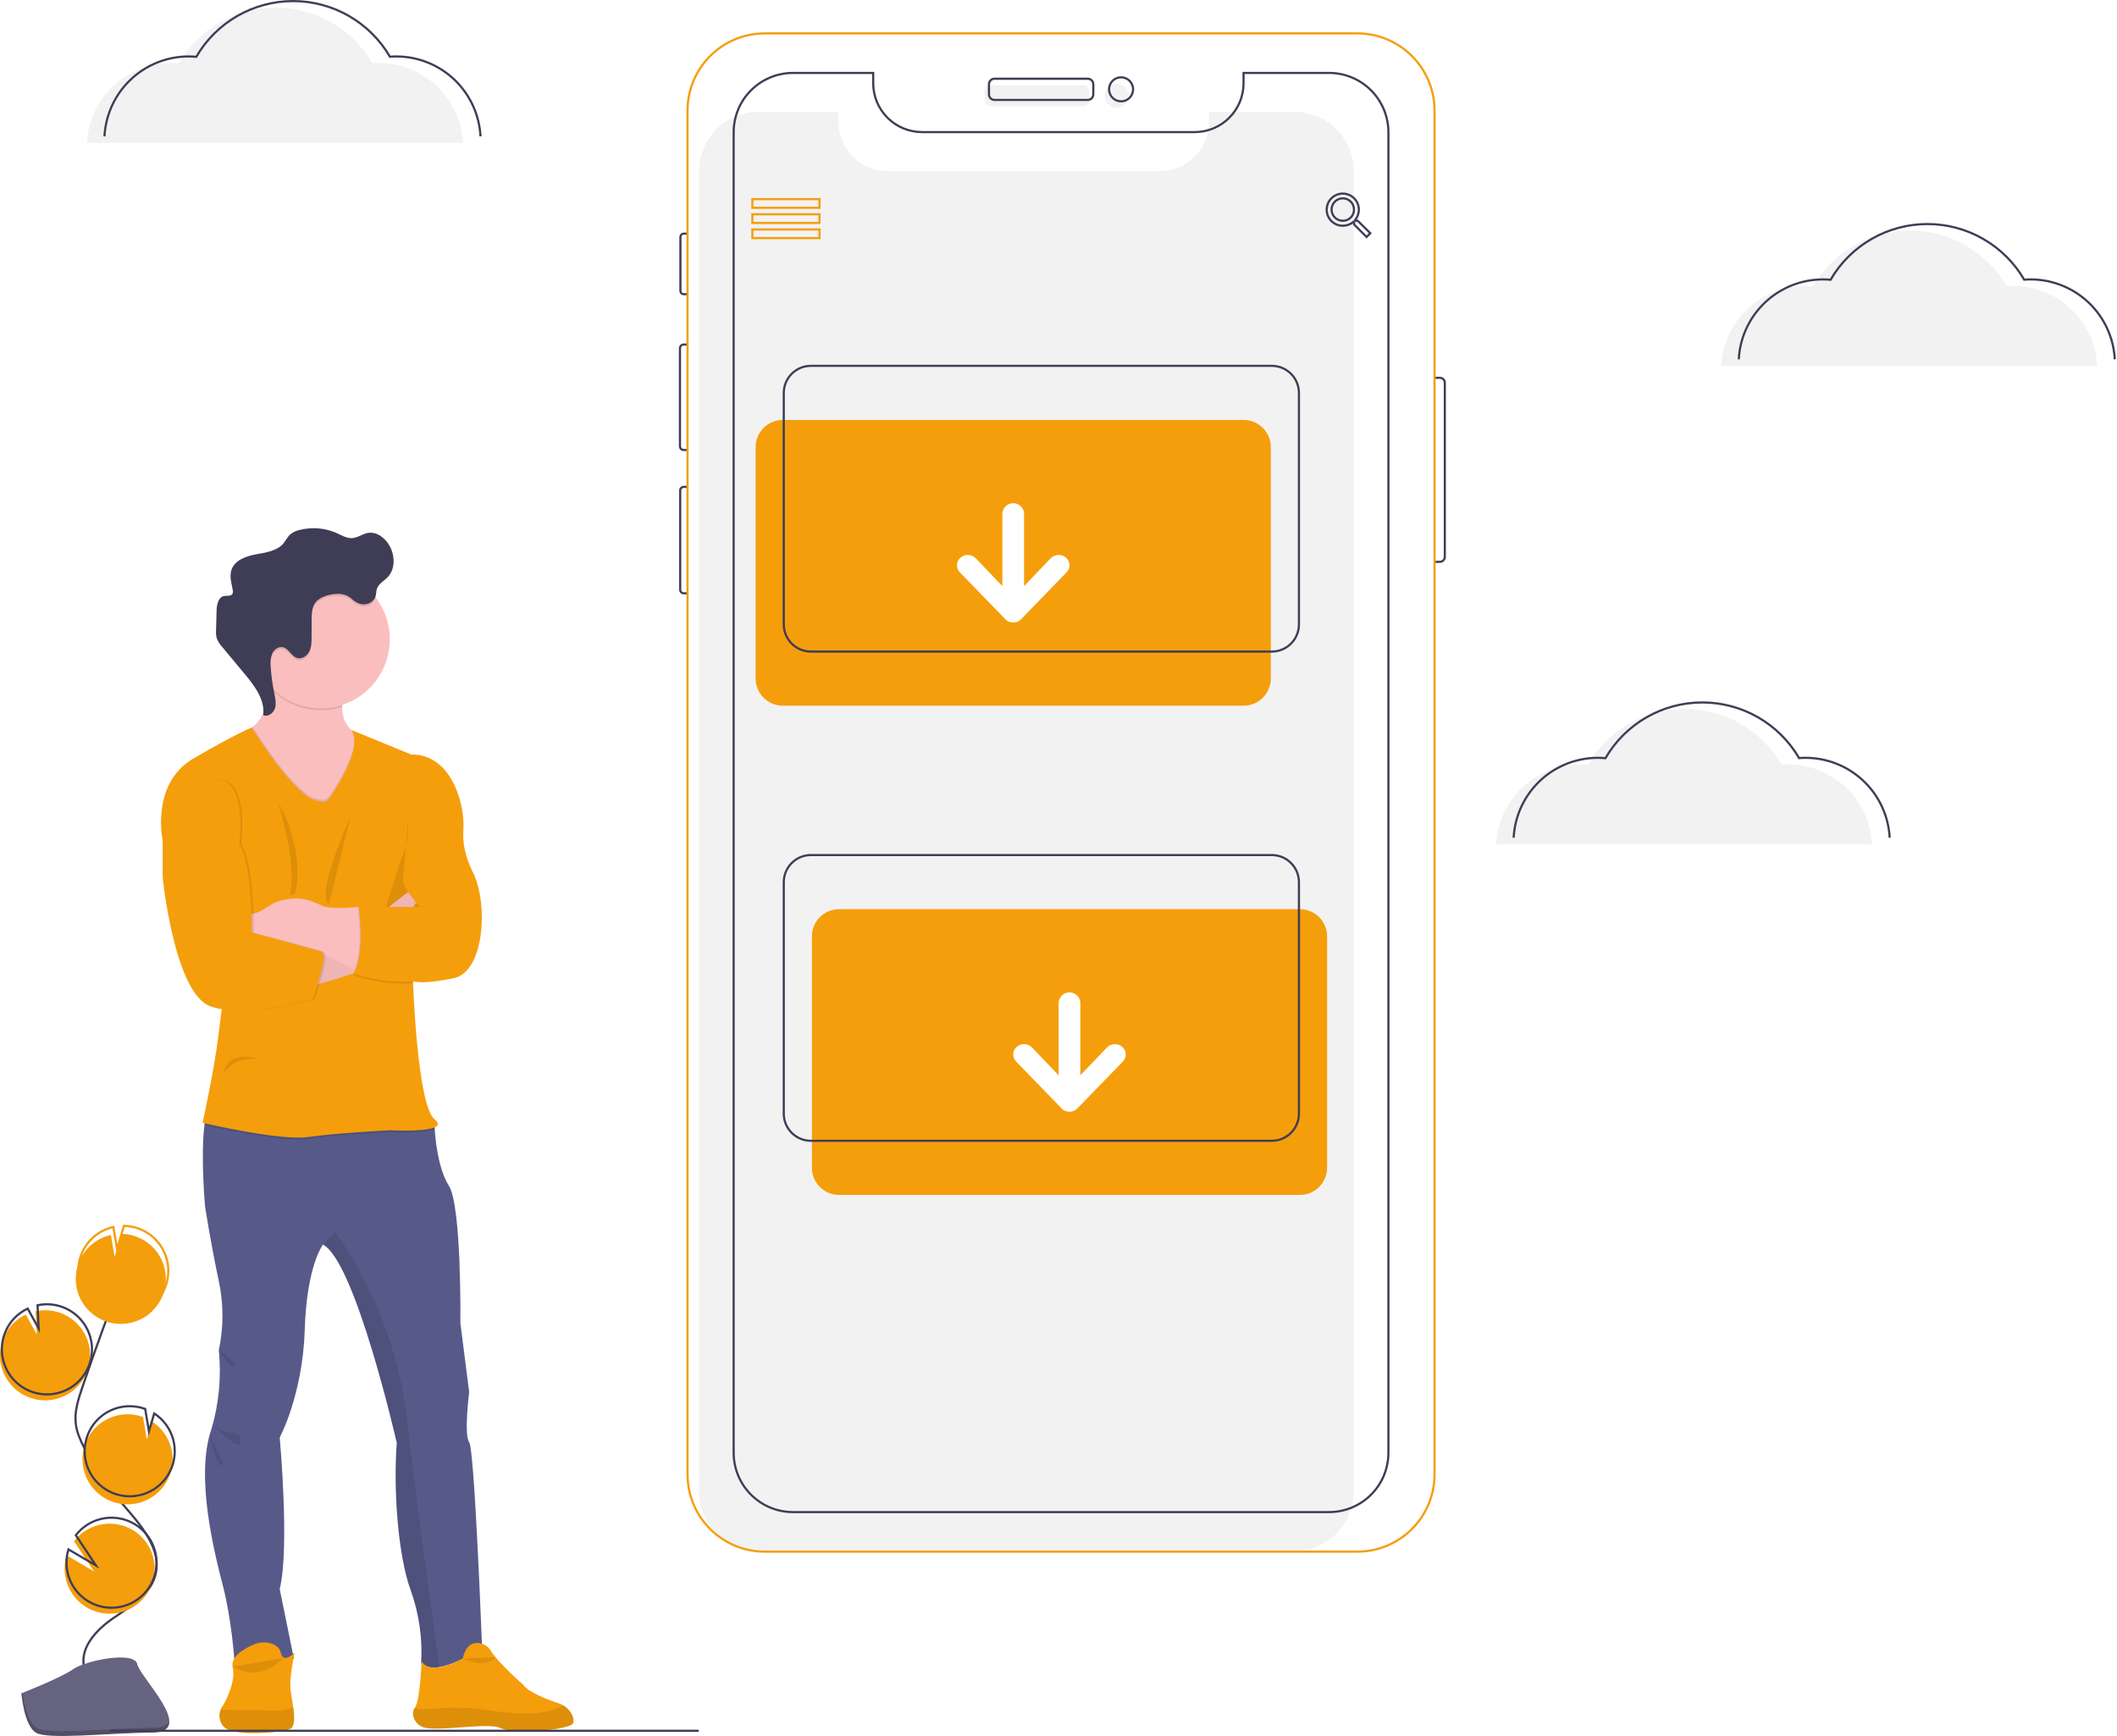 <svg width="978" height="802" viewBox="0 0 978 802" fill="none" xmlns="http://www.w3.org/2000/svg">
<rect width="978" height="802" fill="white"/>
<g clip-path="url(#clip0)">
<path d="M625.409 79.1V689.12C625.407 696.388 622.519 703.358 617.379 708.497C612.238 713.635 605.267 716.521 597.999 716.52H350.339C343.071 716.521 336.1 713.635 330.959 708.497C325.819 703.358 322.93 696.388 322.929 689.12V79.1C322.929 75.5 323.637 71.936 325.015 68.61C326.392 65.285 328.411 62.263 330.956 59.718C333.502 57.172 336.524 55.153 339.849 53.776C343.175 52.398 346.739 51.69 350.339 51.69H387.399V56.45C387.401 62.435 389.779 68.175 394.011 72.408C398.244 76.64 403.984 79.018 409.969 79.02H535.919C541.905 79.02 547.646 76.642 551.878 72.409C556.111 68.177 558.489 62.436 558.489 56.45V51.69H597.999C601.599 51.69 605.163 52.398 608.489 53.776C611.814 55.153 614.836 57.172 617.381 59.718C619.927 62.263 621.946 65.285 623.323 68.61C624.7 71.936 625.409 75.5 625.409 79.1V79.1Z" fill="#F2F2F2"/>
<path d="M662.721 174.526H665.175C665.783 174.526 666.366 174.767 666.796 175.197C667.225 175.627 667.467 176.21 667.467 176.817V257.254C667.467 257.862 667.225 258.445 666.796 258.875C666.366 259.305 665.783 259.546 665.175 259.546H662.721" stroke="#3F3D56" stroke-miterlimit="10"/>
<path d="M317.616 135.909H315.842C315.443 135.909 315.061 135.751 314.779 135.469C314.497 135.187 314.338 134.804 314.338 134.406V109.423C314.338 109.024 314.497 108.642 314.779 108.36C315.061 108.078 315.443 107.92 315.842 107.92H317.616" stroke="#3F3D56" stroke-miterlimit="10"/>
<path d="M317.337 207.882H315.823C315.373 207.882 314.942 207.703 314.624 207.385C314.307 207.067 314.128 206.636 314.128 206.187V160.858C314.128 160.635 314.172 160.415 314.257 160.209C314.342 160.004 314.467 159.817 314.624 159.66C314.782 159.502 314.968 159.377 315.174 159.292C315.38 159.207 315.6 159.163 315.823 159.163H317.616" stroke="#3F3D56" stroke-miterlimit="10"/>
<path d="M317.337 274.067H315.846C315.418 274.067 315.008 273.897 314.706 273.594C314.403 273.292 314.233 272.882 314.233 272.454V226.54C314.233 226.113 314.403 225.702 314.706 225.4C315.008 225.098 315.418 224.928 315.846 224.928H317.337" stroke="#3F3D56" stroke-miterlimit="10"/>
<path d="M627.027 15.423H353.31C333.597 15.423 317.616 31.404 317.616 51.117V681.103C317.616 700.816 333.597 716.797 353.31 716.797H627.027C646.74 716.797 662.721 700.816 662.721 681.103V51.117C662.721 31.404 646.74 15.423 627.027 15.423Z" stroke="#F59E0B" stroke-miterlimit="10"/>
<path d="M500.529 39.368H457.42C456.016 39.368 454.878 40.506 454.878 41.91V46.612C454.878 48.016 456.016 49.154 457.42 49.154H500.529C501.933 49.154 503.071 48.016 503.071 46.612V41.91C503.071 40.506 501.933 39.368 500.529 39.368Z" fill="#F2F2F2"/>
<path d="M515.908 49.811C518.973 49.811 521.458 47.326 521.458 44.261C521.458 41.196 518.973 38.71 515.908 38.71C512.842 38.71 510.357 41.196 510.357 44.261C510.357 47.326 512.842 49.811 515.908 49.811Z" fill="#F2F2F2"/>
<path d="M502.529 36.368H459.42C458.016 36.368 456.878 37.506 456.878 38.91V43.612C456.878 45.016 458.016 46.154 459.42 46.154H502.529C503.933 46.154 505.071 45.016 505.071 43.612V38.91C505.071 37.506 503.933 36.368 502.529 36.368Z" stroke="#3F3D56" stroke-miterlimit="10"/>
<path d="M517.908 46.811C520.973 46.811 523.458 44.326 523.458 41.261C523.458 38.196 520.973 35.71 517.908 35.71C514.842 35.71 512.357 38.196 512.357 41.261C512.357 44.326 514.842 46.811 517.908 46.811Z" stroke="#3F3D56" stroke-miterlimit="10"/>
<path d="M641.409 61.1V671.12C641.407 678.388 638.519 685.358 633.379 690.497C628.238 695.635 621.267 698.521 613.999 698.52H366.339C359.071 698.521 352.1 695.635 346.959 690.497C341.819 685.358 338.93 678.388 338.929 671.12V61.1C338.929 57.5 339.637 53.936 341.015 50.61C342.392 47.285 344.411 44.263 346.956 41.718C349.502 39.172 352.524 37.153 355.849 35.776C359.175 34.398 362.739 33.69 366.339 33.69H403.399V38.45C403.401 44.435 405.779 50.175 410.011 54.408C414.244 58.64 419.984 61.018 425.969 61.02H551.919C557.905 61.02 563.646 58.642 567.878 54.41C572.111 50.177 574.489 44.436 574.489 38.45V33.69H613.999C617.599 33.69 621.163 34.398 624.489 35.776C627.814 37.153 630.836 39.172 633.381 41.718C635.927 44.263 637.946 47.285 639.323 50.61C640.7 53.936 641.409 57.5 641.409 61.1V61.1Z" stroke="#3F3D56" stroke-miterlimit="10"/>
<path d="M378.579 91.99H347.579V95.99H378.579V91.99Z" stroke="#F59E0B" stroke-miterlimit="10"/>
<path d="M378.579 98.99H347.579V102.99H378.579V98.99Z" stroke="#F59E0B" stroke-miterlimit="10"/>
<path d="M378.579 105.99H347.579V109.99H378.579V105.99Z" stroke="#F59E0B" stroke-miterlimit="10"/>
<path d="M627.244 101.99H626.326L625.981 101.702C627.13 100.331 627.76 98.599 627.761 96.809C627.751 95.34 627.306 93.906 626.482 92.69C625.658 91.473 624.492 90.528 623.131 89.974C621.77 89.42 620.275 89.281 618.836 89.576C617.396 89.871 616.076 90.586 615.043 91.63C614.009 92.675 613.309 94.002 613.029 95.445C612.749 96.887 612.904 98.38 613.472 99.735C614.041 101.09 614.998 102.246 616.223 103.057C617.448 103.868 618.886 104.298 620.356 104.293C622.14 104.282 623.864 103.651 625.235 102.508L625.579 102.796V103.717L631.319 109.474L633.041 107.747L627.244 101.99ZM620.356 101.99C619.33 101.993 618.327 101.692 617.473 101.124C616.619 100.557 615.953 99.749 615.559 98.802C615.164 97.856 615.06 96.814 615.258 95.808C615.456 94.802 615.948 93.877 616.672 93.151C617.396 92.425 618.319 91.93 619.325 91.729C620.33 91.528 621.373 91.63 622.32 92.021C623.268 92.413 624.078 93.077 624.648 93.929C625.217 94.782 625.522 95.784 625.522 96.809C625.526 97.489 625.395 98.164 625.136 98.793C624.878 99.422 624.498 99.994 624.018 100.476C623.538 100.958 622.967 101.339 622.338 101.599C621.71 101.859 621.036 101.992 620.356 101.99V101.99Z" stroke="#3F3D56" stroke-miterlimit="10"/>
<path d="M795.154 168.989C795.676 159.025 800.001 149.641 807.239 142.773C814.476 135.904 824.073 132.075 834.051 132.075C835.234 132.075 836.403 132.136 837.56 132.24C842.11 124.412 848.634 117.915 856.481 113.398C864.328 108.88 873.222 106.501 882.276 106.496C891.33 106.492 900.227 108.863 908.078 113.373C915.929 117.883 922.459 124.374 927.017 132.198C927.993 132.124 928.975 132.075 929.97 132.075C939.948 132.075 949.545 135.904 956.782 142.773C964.019 149.641 968.345 159.025 968.866 168.989" fill="#F2F2F2"/>
<path d="M803.267 165.993C803.788 156.029 808.114 146.645 815.351 139.776C822.588 132.908 832.185 129.079 842.163 129.078C843.347 129.078 844.516 129.14 845.673 129.244C850.223 121.416 856.747 114.919 864.593 110.401C872.44 105.884 881.335 103.504 890.389 103.5C899.443 103.496 908.34 105.867 916.191 110.377C924.041 114.887 930.572 121.378 935.129 129.201C936.105 129.128 937.088 129.078 938.082 129.078C948.06 129.079 957.657 132.908 964.894 139.776C972.132 146.645 976.457 156.029 976.979 165.993" stroke="#3F3D56" stroke-miterlimit="10"/>
<path d="M691.154 389.989C691.676 380.025 696.001 370.641 703.239 363.773C710.476 356.904 720.073 353.075 730.051 353.075C731.234 353.075 732.403 353.136 733.56 353.24C738.11 345.412 744.634 338.915 752.481 334.398C760.328 329.88 769.222 327.5 778.276 327.496C787.33 327.492 796.227 329.863 804.078 334.373C811.929 338.883 818.459 345.374 823.017 353.198C823.993 353.124 824.975 353.075 825.97 353.075C835.948 353.075 845.545 356.904 852.782 363.773C860.019 370.641 864.345 380.025 864.866 389.989" fill="#F2F2F2"/>
<path d="M699.267 386.993C699.788 377.029 704.114 367.645 711.351 360.776C718.588 353.908 728.185 350.079 738.163 350.078C739.347 350.078 740.516 350.14 741.673 350.244C746.223 342.416 752.747 335.919 760.593 331.401C768.44 326.884 777.335 324.504 786.389 324.5C795.443 324.496 804.34 326.867 812.191 331.377C820.041 335.887 826.572 342.378 831.129 350.201C832.105 350.128 833.088 350.078 834.082 350.078C844.06 350.079 853.657 353.908 860.894 360.776C868.132 367.645 872.457 377.029 872.979 386.993" stroke="#3F3D56" stroke-miterlimit="10"/>
<path d="M40.154 65.989C40.676 56.025 45.001 46.641 52.239 39.773C59.476 32.904 69.073 29.075 79.051 29.075C80.234 29.075 81.403 29.136 82.56 29.24C87.11 21.412 93.634 14.915 101.481 10.398C109.328 5.88 118.222 3.5 127.276 3.496C136.33 3.492 145.227 5.863 153.078 10.373C160.929 14.883 167.459 21.374 172.017 29.198C172.993 29.124 173.975 29.075 174.97 29.075C184.948 29.075 194.545 32.904 201.782 39.773C209.019 46.641 213.345 56.025 213.866 65.989" fill="#F2F2F2"/>
<path d="M48.267 62.993C48.788 53.029 53.114 43.645 60.351 36.776C67.588 29.908 77.185 26.079 87.163 26.078C88.347 26.078 89.516 26.14 90.673 26.244C95.223 18.416 101.747 11.919 109.593 7.401C117.44 2.884 126.335 0.504 135.389 0.5C144.443 0.496 153.34 2.867 161.191 7.377C169.041 11.887 175.572 18.378 180.129 26.201C181.105 26.128 182.088 26.078 183.082 26.078C193.06 26.079 202.657 29.908 209.894 36.776C217.132 43.645 221.457 53.029 221.979 62.993" stroke="#3F3D56" stroke-miterlimit="10"/>
<path d="M574.532 194H361.626C354.697 194 349.079 199.618 349.079 206.547V313.453C349.079 320.382 354.697 326 361.626 326H574.532C581.461 326 587.079 320.382 587.079 313.453V206.547C587.079 199.618 581.461 194 574.532 194Z" fill="#F59E0B"/>
<path d="M587.532 169H374.626C367.697 169 362.079 174.618 362.079 181.547V288.453C362.079 295.382 367.697 301 374.626 301H587.532C594.461 301 600.079 295.382 600.079 288.453V181.547C600.079 174.618 594.461 169 587.532 169Z" stroke="#3F3D56" stroke-miterlimit="10"/>
<path d="M443.547 264.519L464.539 286.153C464.997 286.614 465.544 286.978 466.147 287.22C466.751 287.463 467.398 287.579 468.048 287.563H468.11C468.76 287.579 469.407 287.463 470.01 287.22C470.614 286.978 471.161 286.614 471.619 286.153L492.61 264.519C493.074 264.086 493.443 263.562 493.696 262.98C493.949 262.398 494.079 261.77 494.079 261.136C494.079 260.501 493.949 259.873 493.696 259.291C493.443 258.709 493.074 258.185 492.61 257.752C491.65 256.854 490.385 256.354 489.07 256.354C487.755 256.354 486.49 256.854 485.53 257.752L473.092 270.754V237.231C473.034 235.94 472.481 234.722 471.547 233.829C470.613 232.936 469.371 232.437 468.079 232.437C466.787 232.437 465.545 232.936 464.611 233.829C463.677 234.722 463.124 235.94 463.066 237.231V270.754L450.628 257.752C449.668 256.854 448.403 256.354 447.088 256.354C445.773 256.354 444.508 256.854 443.548 257.752C443.084 258.185 442.715 258.709 442.462 259.291C442.209 259.873 442.079 260.501 442.079 261.136C442.079 261.77 442.209 262.398 442.462 262.98C442.715 263.562 443.084 264.086 443.548 264.519H443.547Z" fill="white"/>
<path d="M387.626 552H600.532C607.461 552 613.079 546.382 613.079 539.453V432.547C613.079 425.618 607.461 420 600.532 420H387.626C380.696 420 375.079 425.618 375.079 432.547V539.453C375.079 546.382 380.696 552 387.626 552Z" fill="#F59E0B"/>
<path d="M374.626 527H587.532C594.461 527 600.079 521.382 600.079 514.453V407.547C600.079 400.618 594.461 395 587.532 395H374.626C367.696 395 362.079 400.618 362.079 407.547V514.453C362.079 521.382 367.696 527 374.626 527Z" stroke="#3F3D56" stroke-miterlimit="10"/>
<path d="M518.61 490.519C519.074 490.086 519.443 489.562 519.696 488.98C519.949 488.398 520.079 487.77 520.079 487.136C520.079 486.501 519.949 485.873 519.696 485.291C519.443 484.709 519.074 484.185 518.61 483.752C517.65 482.854 516.385 482.354 515.07 482.354C513.755 482.354 512.49 482.854 511.53 483.752L499.092 496.754V463.231C499.034 461.94 498.481 460.721 497.547 459.829C496.613 458.936 495.371 458.437 494.079 458.437C492.787 458.437 491.545 458.936 490.611 459.829C489.677 460.721 489.124 461.94 489.066 463.231V496.754L476.628 483.752C475.668 482.854 474.403 482.354 473.088 482.354C471.773 482.354 470.508 482.854 469.548 483.752C469.084 484.185 468.715 484.709 468.462 485.291C468.209 485.873 468.079 486.501 468.079 487.136C468.079 487.77 468.209 488.398 468.462 488.98C468.715 489.562 469.084 490.086 469.548 490.519L490.539 512.153C490.997 512.614 491.544 512.978 492.148 513.22C492.751 513.463 493.398 513.579 494.048 513.563H494.11C494.76 513.579 495.407 513.463 496.01 513.22C496.614 512.978 497.161 512.614 497.619 512.153L518.61 490.519H518.61Z" fill="white"/>
<path d="M216.909 765.098L216.908 765.1C216.908 765.1 216.594 765.275 216.057 765.547C216.346 765.397 216.63 765.248 216.909 765.098Z" fill="url(#paint0_linear)"/>
<path d="M97.643 660.302C90.14 681.872 98.895 716.886 102.96 732.515C107.021 748.148 108.273 766.905 108.273 766.905C124.216 769.404 135.784 766.277 135.784 766.277L129.22 734.081C133.909 715.01 129.22 664.054 129.22 664.054C129.22 664.054 139.845 644.359 140.783 614.349C141.707 584.807 148.989 575.26 149.219 574.965L149.223 574.96C164.229 582.777 183.299 666.558 183.299 666.558C181.738 686.876 183.613 718.138 189.864 735.019C193.655 745.741 195.25 757.116 194.553 768.466C196.738 770.314 199.777 770.628 203.059 770.098C211.987 768.654 222.688 760.964 222.688 760.964C222.688 760.964 219.251 669.681 216.747 666.243C214.248 662.806 216.747 643.112 216.747 643.112L212.686 611.226C212.686 611.226 213.31 557.141 207.369 547.763C202.243 539.665 201.062 525.434 200.832 521.696C200.799 521.105 200.785 520.777 200.785 520.777L191.74 509.941C191.74 509.941 104.208 503.376 97.643 509.941C96.03 511.554 95.036 515.216 94.445 519.83C92.64 534.01 94.708 557.141 94.708 557.141C94.708 557.141 97.334 574.336 101.085 591.841C103.339 602.35 103.339 613.218 101.085 623.727C102.319 636.027 101.15 648.449 97.643 660.302V660.302Z" fill="#575A89"/>
<path d="M103.115 797.384C107.021 802.542 129.998 800.353 133.909 798.744C136.296 797.759 136.117 793.267 135.47 788.639C135.062 785.694 134.462 782.693 134.218 780.503C133.595 774.876 136.094 763.463 136.094 763.463C136.094 763.463 130.936 768.935 129.688 763.463C129.141 761.071 127.217 759.845 125.226 759.222C122.547 758.414 119.667 758.595 117.111 759.731C113.051 761.492 106.275 765.248 107.49 770.328C109.211 777.507 103.115 787.692 103.115 787.692C102.642 788.288 102.258 788.95 101.976 789.657C101.439 790.925 101.261 792.317 101.462 793.68C101.663 795.043 102.235 796.325 103.115 797.384V797.384Z" fill="#F59E0B"/>
<path opacity="0.1" d="M103.115 797.384C107.021 802.542 129.998 800.353 133.909 798.744C136.296 797.759 136.117 793.267 135.47 788.639C133.004 789.794 128.807 790.753 121.812 790.106C120.179 789.953 118.539 789.903 116.899 789.955C111.924 790.179 106.939 790.079 101.976 789.657C101.439 790.925 101.261 792.317 101.462 793.68C101.663 795.043 102.235 796.325 103.115 797.384V797.384Z" fill="black"/>
<path opacity="0.1" d="M183.299 666.558C181.738 686.876 183.613 718.138 189.864 735.019C193.655 745.741 195.25 757.116 194.553 768.466C196.738 770.314 199.777 770.628 203.059 770.098C201.174 756.912 193.137 700.104 187.988 655.224C182.127 604.112 154.696 568.944 154.696 568.944L149.223 574.96C164.229 582.777 183.299 666.558 183.299 666.558Z" fill="black"/>
<path d="M112.493 338.004L116.31 356.761L135.001 388.178L158.058 378.331C158.058 378.331 189.395 345.507 169.701 340.818C167.341 340.313 165.113 339.321 163.16 337.906C159.296 334.989 158.076 330.75 158.058 326.6C158.211 321.948 159.3 317.374 161.26 313.152L120.934 300.491C122.599 305.789 123.571 311.281 123.827 316.828C124.137 327.81 120.057 333.221 116.709 335.8C115.463 336.807 114.03 337.556 112.493 338.004V338.004Z" fill="#FBBEBE"/>
<path opacity="0.1" d="M120.934 300.491C122.599 305.789 123.571 311.281 123.827 316.828C124.562 317.702 125.345 318.535 126.172 319.323C130.336 323.3 135.498 326.076 141.111 327.357C146.725 328.638 152.581 328.377 158.058 326.6C158.211 321.948 159.3 317.374 161.26 313.152L120.934 300.491Z" fill="black"/>
<path d="M116.31 295.333C116.311 301.639 118.181 307.804 121.685 313.047C125.188 318.29 130.168 322.377 135.994 324.79C141.82 327.203 148.231 327.835 154.416 326.604C160.601 325.374 166.282 322.337 170.741 317.878C175.201 313.419 178.237 307.738 179.468 301.553C180.698 295.368 180.067 288.957 177.653 283.131C175.24 277.305 171.154 272.325 165.91 268.821C160.667 265.318 154.503 263.447 148.197 263.447C144.005 263.432 139.851 264.246 135.976 265.843C132.1 267.439 128.579 269.788 125.615 272.752C122.651 275.716 120.303 279.237 118.706 283.113C117.109 286.988 116.295 291.142 116.31 295.333V295.333Z" fill="#FBBEBE"/>
<path opacity="0.1" d="M112.493 338.004L116.31 356.761L135.001 388.178L158.058 378.331C158.058 378.331 189.395 345.507 169.701 340.818C167.341 340.313 165.113 339.321 163.16 337.906C166.719 347.678 152.037 368.015 152.037 368.015C150.33 370.528 146.41 368.953 146.41 368.953C136.957 367.522 119.546 340.325 116.709 335.8C115.463 336.807 114.03 337.556 112.493 338.004V338.004Z" fill="black"/>
<path opacity="0.1" d="M94.445 519.83C99.992 521.091 130.706 527.895 142.349 526.193C155.165 524.318 180.083 523.07 180.083 523.07C180.083 523.07 195.951 523.928 200.832 521.696C200.799 521.105 200.785 520.777 200.785 520.777L191.74 509.941C191.74 509.941 104.208 503.376 97.643 509.941C96.03 511.554 95.036 515.216 94.445 519.83Z" fill="black"/>
<path d="M152.039 368.953C152.039 368.953 168.532 346.103 162.317 337.208L190.177 348.633C190.177 348.633 206.946 346.6 212.997 371.625C213.967 375.785 214.316 380.065 214.033 384.327C213.813 388.1 214.326 394.743 218.624 403.34C225.501 417.094 223.938 448.668 209.871 451.794C195.804 454.92 190.802 453.357 190.802 453.357C190.802 453.357 192.678 510.564 200.805 517.129C208.933 523.694 180.082 522.131 180.082 522.131C180.082 522.131 155.165 523.381 142.348 525.257C129.531 527.133 93.581 518.692 93.581 518.692C93.581 518.692 98.895 494.621 100.771 479.303C102.646 463.986 107.023 431.368 107.023 431.368L75.137 388.178C75.137 388.178 69.51 362.075 89.204 350.509C108.899 338.942 116.31 336.098 116.31 336.098C116.31 336.098 136.095 368.327 146.412 369.89C146.412 369.89 150.33 371.465 152.039 368.953Z" fill="#F59E0B"/>
<path opacity="0.1" d="M188.614 378.018C188.614 378.018 188.926 388.334 187.051 392.398C185.175 396.462 178.298 418.97 178.298 418.97H193.928C193.928 418.97 185.488 409.904 186.113 405.528C186.738 401.151 188.614 378.018 188.614 378.018Z" fill="black"/>
<path d="M142.348 455.858C142.348 455.858 176.865 447.417 180.082 440.227C183.299 433.037 192.167 416.947 192.167 416.947L188.523 412.04L171.733 425.222C171.733 425.222 151.726 441.165 142.348 442.728C132.969 444.291 142.348 455.858 142.348 455.858Z" fill="#FBBEBE"/>
<path opacity="0.05" d="M142.348 455.858C142.348 455.858 176.865 447.417 180.082 440.227C183.299 433.037 192.167 416.947 192.167 416.947L188.523 412.04L171.733 425.222C171.733 425.222 151.726 441.165 142.348 442.728C132.969 444.291 142.348 455.858 142.348 455.858Z" fill="black"/>
<path d="M112.493 415.22V433.949H115.504C130.377 433.948 145.005 437.734 158.011 444.949L163.652 448.082L165.171 448.926L174.859 427.098L165.795 418.972C165.795 418.972 165.631 418.99 165.331 419.014C163.113 419.229 153.523 420.031 149.458 418.657C145.599 417.349 140.802 413.19 129.431 416.097C123.832 417.527 119.049 423.806 113.614 421.846L112.493 415.22Z" fill="#FBBEBE"/>
<path opacity="0.1" d="M82.327 381.144L76.075 388.178V405.215C76.075 405.215 81.389 458.984 98.27 464.923C115.151 470.863 145.285 461.485 145.285 461.485C145.285 461.485 153.068 440.853 149.427 439.602C145.786 438.352 117.248 430.814 117.248 430.814C117.248 430.814 117.652 399.276 111.399 389.897C111.399 389.897 115.463 360.512 101.396 359.887C87.329 359.262 82.327 381.144 82.327 381.144Z" fill="black"/>
<path d="M81.389 381.144L75.137 388.178V405.215C75.137 405.215 80.451 458.984 97.332 464.923C114.213 470.863 144.347 461.485 144.347 461.485C144.347 461.485 152.13 440.853 148.489 439.602C144.848 438.352 116.31 430.814 116.31 430.814C116.31 430.814 116.714 399.276 110.462 389.897C110.462 389.897 114.525 360.512 100.458 359.887C86.391 359.262 81.389 381.144 81.389 381.144Z" fill="#F59E0B"/>
<path opacity="0.1" d="M125.056 308.885C124.784 306.828 125.029 304.736 125.768 302.798C126.65 300.932 128.713 299.46 130.725 299.933C133.402 300.557 134.556 304.041 137.177 304.876C139.386 305.579 141.801 304.013 142.856 301.945C143.911 299.882 143.939 297.462 143.944 295.146C143.948 292.534 143.954 289.922 143.962 287.31C143.967 284.469 144.051 281.397 145.805 279.165C147.985 276.385 153.106 275.17 156.524 275.283C158.802 275.307 160.986 276.188 162.644 277.749C164.477 279.306 166.592 280.45 169.087 280.042C170.125 279.884 171.097 279.436 171.891 278.749C172.685 278.062 173.269 277.164 173.574 276.159C173.584 276.127 173.592 276.094 173.598 276.061C170.938 272.555 167.581 269.637 163.739 267.491C159.896 265.345 155.651 264.018 151.271 263.594C146.89 263.169 142.469 263.656 138.286 265.024C134.103 266.391 130.248 268.61 126.965 271.54C123.681 274.471 121.04 278.049 119.207 282.05C117.374 286.051 116.389 290.389 116.315 294.789C116.24 299.189 117.078 303.558 118.774 307.619C120.47 311.679 122.989 315.345 126.172 318.385C125.624 315.241 125.251 312.07 125.056 308.885Z" fill="black"/>
<path d="M169.087 279.105C170.126 278.946 171.098 278.498 171.892 277.811C172.686 277.123 173.27 276.226 173.576 275.221C173.839 274.212 173.77 273.135 174.067 272.136C174.797 269.68 177.419 268.399 179.176 266.534C182.699 262.797 182.47 256.649 179.977 252.16C177.964 248.536 174.06 245.477 169.976 246.185C167.448 246.624 165.261 248.426 162.7 248.588C160.235 248.744 157.977 247.363 155.73 246.338C150.309 243.885 144.217 243.344 138.45 244.804C136.676 245.157 135.033 245.986 133.695 247.202C132.786 248.344 131.939 249.534 131.159 250.767C128.243 254.481 123.027 255.206 118.381 256.049C113.735 256.892 108.477 258.726 106.95 263.194C105.938 266.156 106.92 269.374 107.501 272.45C107.693 273.081 107.649 273.76 107.377 274.361C106.653 275.56 104.838 275.058 103.467 275.346C100.831 275.899 100.154 279.295 100.057 281.987C99.946 285.067 99.862 288.149 99.806 291.231C99.731 292.382 99.823 293.537 100.079 294.662C100.652 296.267 101.558 297.733 102.737 298.964L113.06 311.365C117.637 316.863 122.497 323.272 121.575 330.366C123.744 331.34 126.32 329.467 127.032 327.198C127.743 324.929 127.169 322.485 126.687 320.156C125.854 316.131 125.308 312.051 125.055 307.948C124.782 305.892 125.028 303.8 125.77 301.862C126.65 299.993 128.715 298.524 130.726 298.994C133.404 299.62 134.556 303.103 137.176 303.938C139.385 304.642 141.803 303.073 142.856 301.008C143.909 298.943 143.937 296.526 143.943 294.208L143.961 286.372C143.968 283.533 144.052 280.459 145.804 278.225C147.984 275.446 153.107 274.232 156.526 274.343C158.803 274.369 160.986 275.25 162.643 276.81C164.478 278.368 166.59 279.512 169.087 279.105Z" fill="#3F3D56"/>
<path opacity="0.1" d="M161.886 377.237L152.096 417.452C152.096 417.452 144.38 417.407 161.886 377.237Z" fill="black"/>
<path opacity="0.1" d="M128.437 370.516C128.437 370.516 141.253 391.506 136.252 413.21L133.864 413.384C133.864 413.384 138.127 403.34 128.437 370.516Z" fill="black"/>
<path opacity="0.1" d="M120.309 489.307C120.309 489.307 104.571 484.101 103.428 496.184C103.428 496.184 106.398 487.9 120.309 489.307Z" fill="black"/>
<path opacity="0.1" d="M165.793 419.908C165.793 419.908 168.919 441.79 163.292 450.543C163.292 450.543 174.738 455.233 190.802 454.295L192.678 419.908L165.793 419.908Z" fill="black"/>
<path opacity="0.1" d="M163.652 448.082L165.171 448.926L174.859 427.098L165.795 418.971H165.326C165.326 418.986 165.328 419 165.331 419.014C165.471 420.022 167.999 438.816 163.652 448.082Z" fill="black"/>
<path d="M165.793 418.97C165.793 418.97 168.919 440.853 163.292 449.606C163.292 449.606 174.738 454.295 190.802 453.357L201.743 418.97H165.793Z" fill="#F59E0B"/>
<path d="M190.832 792.073C191.014 793.632 191.709 795.086 192.808 796.208C193.907 797.329 195.347 798.053 196.903 798.266C205.393 799.534 225.84 795.768 231.004 798.225C237.569 801.353 263.514 799.163 264.766 796.04C264.942 795.414 264.993 794.76 264.916 794.114C264.839 793.469 264.635 792.845 264.316 792.279C263.428 790.373 261.961 788.796 260.124 787.773C259.526 787.433 258.896 787.153 258.243 786.938C253.357 785.306 244.124 781.846 241.634 778.221C241.634 778.221 230.13 768.154 226.846 762.71C226.229 761.64 225.358 760.739 224.31 760.086C223.261 759.433 222.068 759.048 220.836 758.967C218.097 758.844 215.047 760.222 213.8 766.222C213.8 766.222 198.804 774.779 194.743 767.277C194.743 767.277 194.119 785.802 191.63 788.954C191.625 788.958 191.62 788.968 191.615 788.972C191.287 789.412 191.048 789.912 190.914 790.444C190.78 790.976 190.752 791.53 190.832 792.073Z" fill="#F59E0B"/>
<path opacity="0.1" d="M190.832 792.073C191.014 793.632 191.709 795.086 192.808 796.208C193.907 797.329 195.347 798.053 196.903 798.266C205.393 799.534 225.84 795.768 231.004 798.225C237.569 801.353 263.514 799.163 264.766 796.04C264.942 795.414 264.993 794.76 264.916 794.114C264.839 793.469 264.635 792.845 264.316 792.279C263.428 790.373 261.961 788.796 260.124 787.773C255.894 790.577 246.502 793.325 225.846 790.099C206.142 787.023 196.389 791.007 191.629 788.954C191.625 788.958 191.62 788.968 191.615 788.972C191.287 789.412 191.048 789.912 190.914 790.444C190.78 790.976 190.752 791.53 190.832 792.073V792.073Z" fill="black"/>
<g opacity="0.1">
<path opacity="0.1" d="M107.53 272.889C107.521 272.839 107.513 272.789 107.504 272.739C107.061 270.397 106.388 267.972 106.538 265.641C106.739 267.556 107.062 269.458 107.504 271.333C107.633 271.842 107.642 272.375 107.53 272.889V272.889Z" fill="black"/>
<path opacity="0.1" d="M125.772 302.151C125.279 303.278 125.018 304.493 125.005 305.724C124.863 304.027 125.126 302.32 125.772 300.745C126.652 298.876 128.717 297.406 130.728 297.877C133.406 298.503 134.558 301.985 137.178 302.82C139.387 303.524 141.805 301.956 142.858 299.891C143.911 297.825 143.939 295.408 143.945 293.09C143.951 290.478 143.957 287.866 143.963 285.254C143.97 282.415 144.054 279.342 145.806 277.108C147.986 274.328 153.109 273.114 156.528 273.225C158.805 273.252 160.988 274.132 162.645 275.693C164.48 277.25 166.592 278.394 169.09 277.987C170.128 277.829 171.1 277.38 171.894 276.693C172.689 276.006 173.272 275.108 173.578 274.104C173.841 273.094 173.772 272.018 174.069 271.018C174.799 268.562 177.421 267.281 179.179 265.417C180.819 263.601 181.755 261.256 181.815 258.81C181.944 260.254 181.777 261.711 181.324 263.089C180.87 264.467 180.14 265.738 179.179 266.824C177.421 268.688 174.799 269.969 174.069 272.425C173.772 273.424 173.841 274.501 173.578 275.51C173.272 276.515 172.689 277.413 171.894 278.1C171.1 278.787 170.128 279.236 169.09 279.394C166.592 279.801 164.48 278.657 162.645 277.099C160.988 275.539 158.805 274.658 156.528 274.632C153.109 274.521 147.986 275.735 145.806 278.514C144.054 280.748 143.97 283.822 143.963 286.661C143.957 289.273 143.951 291.885 143.945 294.497C143.939 296.815 143.911 299.232 142.858 301.297C141.805 303.363 139.387 304.931 137.178 304.227C134.558 303.392 133.406 299.91 130.728 299.283C128.717 298.813 126.652 300.283 125.772 302.151Z" fill="black"/>
<path opacity="0.1" d="M100.081 293.544C100.655 295.149 101.56 296.615 102.739 297.847C106.18 301.98 109.621 306.114 113.062 310.248C117.407 315.468 122.005 321.51 121.67 328.179C121.356 322.065 117.1 316.505 113.062 311.654C109.621 307.521 106.18 303.387 102.739 299.253C101.56 298.022 100.655 296.556 100.081 294.951C99.825 293.827 99.733 292.672 99.808 291.521C99.817 292.204 99.909 292.883 100.081 293.544V293.544Z" fill="black"/>
<path opacity="0.1" d="M127.034 326.081C127.201 325.537 127.305 324.976 127.343 324.408C127.432 325.445 127.327 326.489 127.034 327.487C126.323 329.756 123.746 331.629 121.577 330.656C121.636 330.202 121.671 329.745 121.684 329.288C123.831 330.155 126.334 328.313 127.034 326.081Z" fill="black"/>
</g>
<path opacity="0.1" d="M228.908 765.539C228.908 765.539 225.641 771.288 213.8 766.222Z" fill="black"/>
<path opacity="0.1" d="M130.808 765.924C130.808 765.924 120.593 777.947 107.726 769.867Z" fill="black"/>
<path opacity="0.1" d="M101.085 623.727C101.085 623.727 108.3 628.234 108.534 630.813C108.769 633.392 104.81 628.938 104.81 628.938L101.085 623.727Z" fill="black"/>
<path opacity="0.1" d="M98.237 658.292C100.747 660.381 103.867 661.599 107.128 661.762C112.52 661.996 112.071 669.03 108.544 666.92C105.018 664.81 98.237 658.292 98.237 658.292Z" fill="black"/>
<path opacity="0.1" d="M96.864 662.803C96.864 662.803 100.328 679.815 103.142 676.532Z" fill="black"/>
<path d="M13.71 645.652C16.739 646.753 19.983 647.136 23.185 646.77C26.387 646.404 29.461 645.299 32.163 643.542C34.866 641.785 37.123 639.425 38.758 636.647C40.393 633.869 41.36 630.749 41.583 627.534C41.806 624.318 41.28 621.095 40.045 618.118C38.81 615.14 36.9 612.491 34.466 610.377C32.032 608.264 29.141 606.745 26.02 605.94C22.899 605.134 19.634 605.065 16.481 605.737L17.002 616.449L11.934 607.269C6.96 609.606 3.117 613.822 1.25 618.991C0.587 620.802 0.184 622.697 0.053 624.621C-0.267 629.135 0.893 633.63 3.358 637.425C5.822 641.22 9.456 644.108 13.71 645.652V645.652Z" fill="#F59E0B"/>
<path d="M38.787 769.896C36.998 760.785 44.75 752.709 52.408 747.459C60.065 742.209 69.013 737.051 71.626 728.142C75.381 715.338 64.196 703.612 55.49 693.501C49.031 685.996 43.485 677.753 38.966 668.943C37.155 665.411 35.491 661.718 35.014 657.777C34.328 652.101 36.151 646.454 37.988 641.04C44.108 623.006 50.65 605.122 57.617 587.39" stroke="#3F3D56" stroke-miterlimit="10"/>
<path d="M14.567 642.894C17.596 643.996 20.84 644.378 24.042 644.012C27.244 643.646 30.318 642.541 33.02 640.784C35.723 639.027 37.98 636.667 39.615 633.889C41.25 631.111 42.217 627.991 42.44 624.776C42.663 621.56 42.137 618.337 40.902 615.36C39.667 612.382 37.757 609.733 35.323 607.619C32.889 605.506 29.998 603.987 26.877 603.182C23.756 602.376 20.491 602.307 17.338 602.979L17.859 613.691L12.791 604.511C7.817 606.848 3.974 611.064 2.107 616.233C1.444 618.044 1.041 619.94 0.91 621.863C0.59 626.377 1.75 630.872 4.215 634.667C6.679 638.462 10.313 641.35 14.567 642.894V642.894Z" stroke="#3F3D56" stroke-miterlimit="10"/>
<path d="M36.243 583.691C37.432 580.411 39.427 577.482 42.045 575.176C44.663 572.87 47.819 571.259 51.223 570.493L52.937 580.677L56.114 569.981C60.525 570.047 64.801 571.512 68.325 574.166C71.849 576.82 74.438 580.526 75.719 584.747C77 588.969 76.906 593.488 75.45 597.653C73.995 601.818 71.254 605.412 67.623 607.918C63.992 610.423 59.658 611.709 55.248 611.591C50.838 611.473 46.58 609.957 43.088 607.261C39.596 604.565 37.051 600.829 35.821 596.592C34.59 592.356 34.738 587.838 36.243 583.691H36.243Z" fill="#F59E0B"/>
<path d="M37.386 580.013C38.575 576.733 40.57 573.805 43.188 571.499C45.806 569.192 48.962 567.582 52.366 566.816L54.08 577L57.257 566.304C61.668 566.369 65.944 567.835 69.468 570.489C72.992 573.143 75.581 576.849 76.862 581.07C78.142 585.292 78.049 589.811 76.593 593.976C75.138 598.141 72.397 601.735 68.766 604.24C65.135 606.746 60.801 608.032 56.391 607.914C51.981 607.796 47.723 606.28 44.231 603.584C40.739 600.888 38.194 597.152 36.964 592.915C35.733 588.679 35.881 584.161 37.386 580.013H37.386Z" stroke="#F59E0B" stroke-miterlimit="10"/>
<path d="M51.837 693.707C56.641 695.45 61.918 695.364 66.663 693.465C71.408 691.567 75.288 687.989 77.564 683.414C79.841 678.838 80.354 673.585 79.006 668.655C77.658 663.726 74.543 659.465 70.255 656.684L67.814 664.903L66.083 654.6C66.066 654.592 66.049 654.585 66.03 654.58C63.461 653.646 60.732 653.227 58.001 653.348C55.27 653.469 52.589 654.127 50.112 655.285C47.635 656.442 45.41 658.076 43.565 660.093C41.72 662.111 40.29 664.472 39.358 667.042C38.426 669.612 38.009 672.341 38.132 675.072C38.254 677.803 38.914 680.484 40.072 682.96C41.231 685.436 42.867 687.66 44.885 689.504C46.904 691.348 49.266 692.776 51.837 693.707H51.837Z" fill="#F59E0B"/>
<path d="M52.827 689.982C57.631 691.725 62.908 691.639 67.653 689.74C72.398 687.842 76.278 684.264 78.555 679.689C80.831 675.113 81.344 669.86 79.996 664.931C78.648 660.001 75.534 655.74 71.246 652.96L68.805 661.179L67.073 650.875C67.056 650.867 67.039 650.86 67.02 650.855C64.451 649.921 61.722 649.503 58.991 649.624C56.26 649.745 53.579 650.403 51.102 651.56C48.625 652.717 46.401 654.351 44.555 656.369C42.71 658.386 41.281 660.747 40.348 663.317C39.416 665.888 38.999 668.616 39.122 671.347C39.244 674.079 39.904 676.759 41.063 679.235C42.221 681.712 43.857 683.935 45.875 685.779C47.894 687.623 50.256 689.051 52.827 689.982H52.827Z" stroke="#3F3D56" stroke-miterlimit="10"/>
<path d="M30.17 728.27C30.996 732.97 33.413 737.243 37.015 740.373C40.618 743.502 45.187 745.298 49.957 745.459C54.726 745.619 59.406 744.135 63.211 741.255C67.016 738.375 69.715 734.274 70.856 729.64C71.996 725.006 71.508 720.121 69.474 715.804C67.441 711.486 63.984 708 59.685 705.929C55.385 703.858 50.505 703.328 45.861 704.428C41.217 705.529 37.093 708.192 34.18 711.972L43.453 725.929L30.783 718.521C29.8 721.675 29.59 725.018 30.17 728.27V728.27Z" fill="#F59E0B"/>
<path d="M31.027 725.512C31.853 730.212 34.27 734.485 37.873 737.615C41.475 740.744 46.044 742.54 50.814 742.701C55.584 742.861 60.263 741.377 64.068 738.497C67.873 735.617 70.572 731.516 71.713 726.882C72.853 722.248 72.365 717.363 70.332 713.046C68.298 708.729 64.841 705.242 60.542 703.171C56.242 701.1 51.362 700.57 46.718 701.67C42.074 702.771 37.95 705.434 35.037 709.214L44.31 723.171L31.64 715.763C30.658 718.917 30.447 722.26 31.027 725.512V725.512Z" stroke="#3F3D56" stroke-miterlimit="10"/>
<path d="M9.892 782.236C9.892 782.236 28.257 775.038 33.792 771.097C39.327 767.156 62.043 762.45 63.416 768.771C64.789 775.092 91.016 800.208 70.281 800.376C49.547 800.543 22.103 803.778 16.579 800.413C11.055 797.048 9.892 782.236 9.892 782.236Z" fill="#656380"/>
<path opacity="0.2" d="M70.651 798.175C49.916 798.343 22.473 801.577 16.949 798.212C12.742 795.65 11.066 786.454 10.505 782.212C10.116 782.228 9.892 782.236 9.892 782.236C9.892 782.236 11.055 797.048 16.579 800.413C22.103 803.778 49.547 800.543 70.281 800.376C76.266 800.327 78.334 798.198 78.22 795.044C77.389 796.95 75.106 798.139 70.651 798.175Z" fill="black"/>
<path d="M50.816 799.555H322.816" stroke="#3F3D56" stroke-miterlimit="10"/>
</g>
<defs>
<linearGradient id="paint0_linear" x1="216.483" y1="765.547" x2="216.483" y2="765.098" gradientUnits="userSpaceOnUse">
<stop stop-color="#808080" stop-opacity="0.25"/>
<stop offset="0.535" stop-color="#808080" stop-opacity="0.12"/>
<stop offset="1" stop-color="#808080" stop-opacity="0.1"/>
</linearGradient>
<clipPath id="clip0">
<rect width="977.478" height="801.936" fill="white"/>
</clipPath>
</defs>
</svg>
